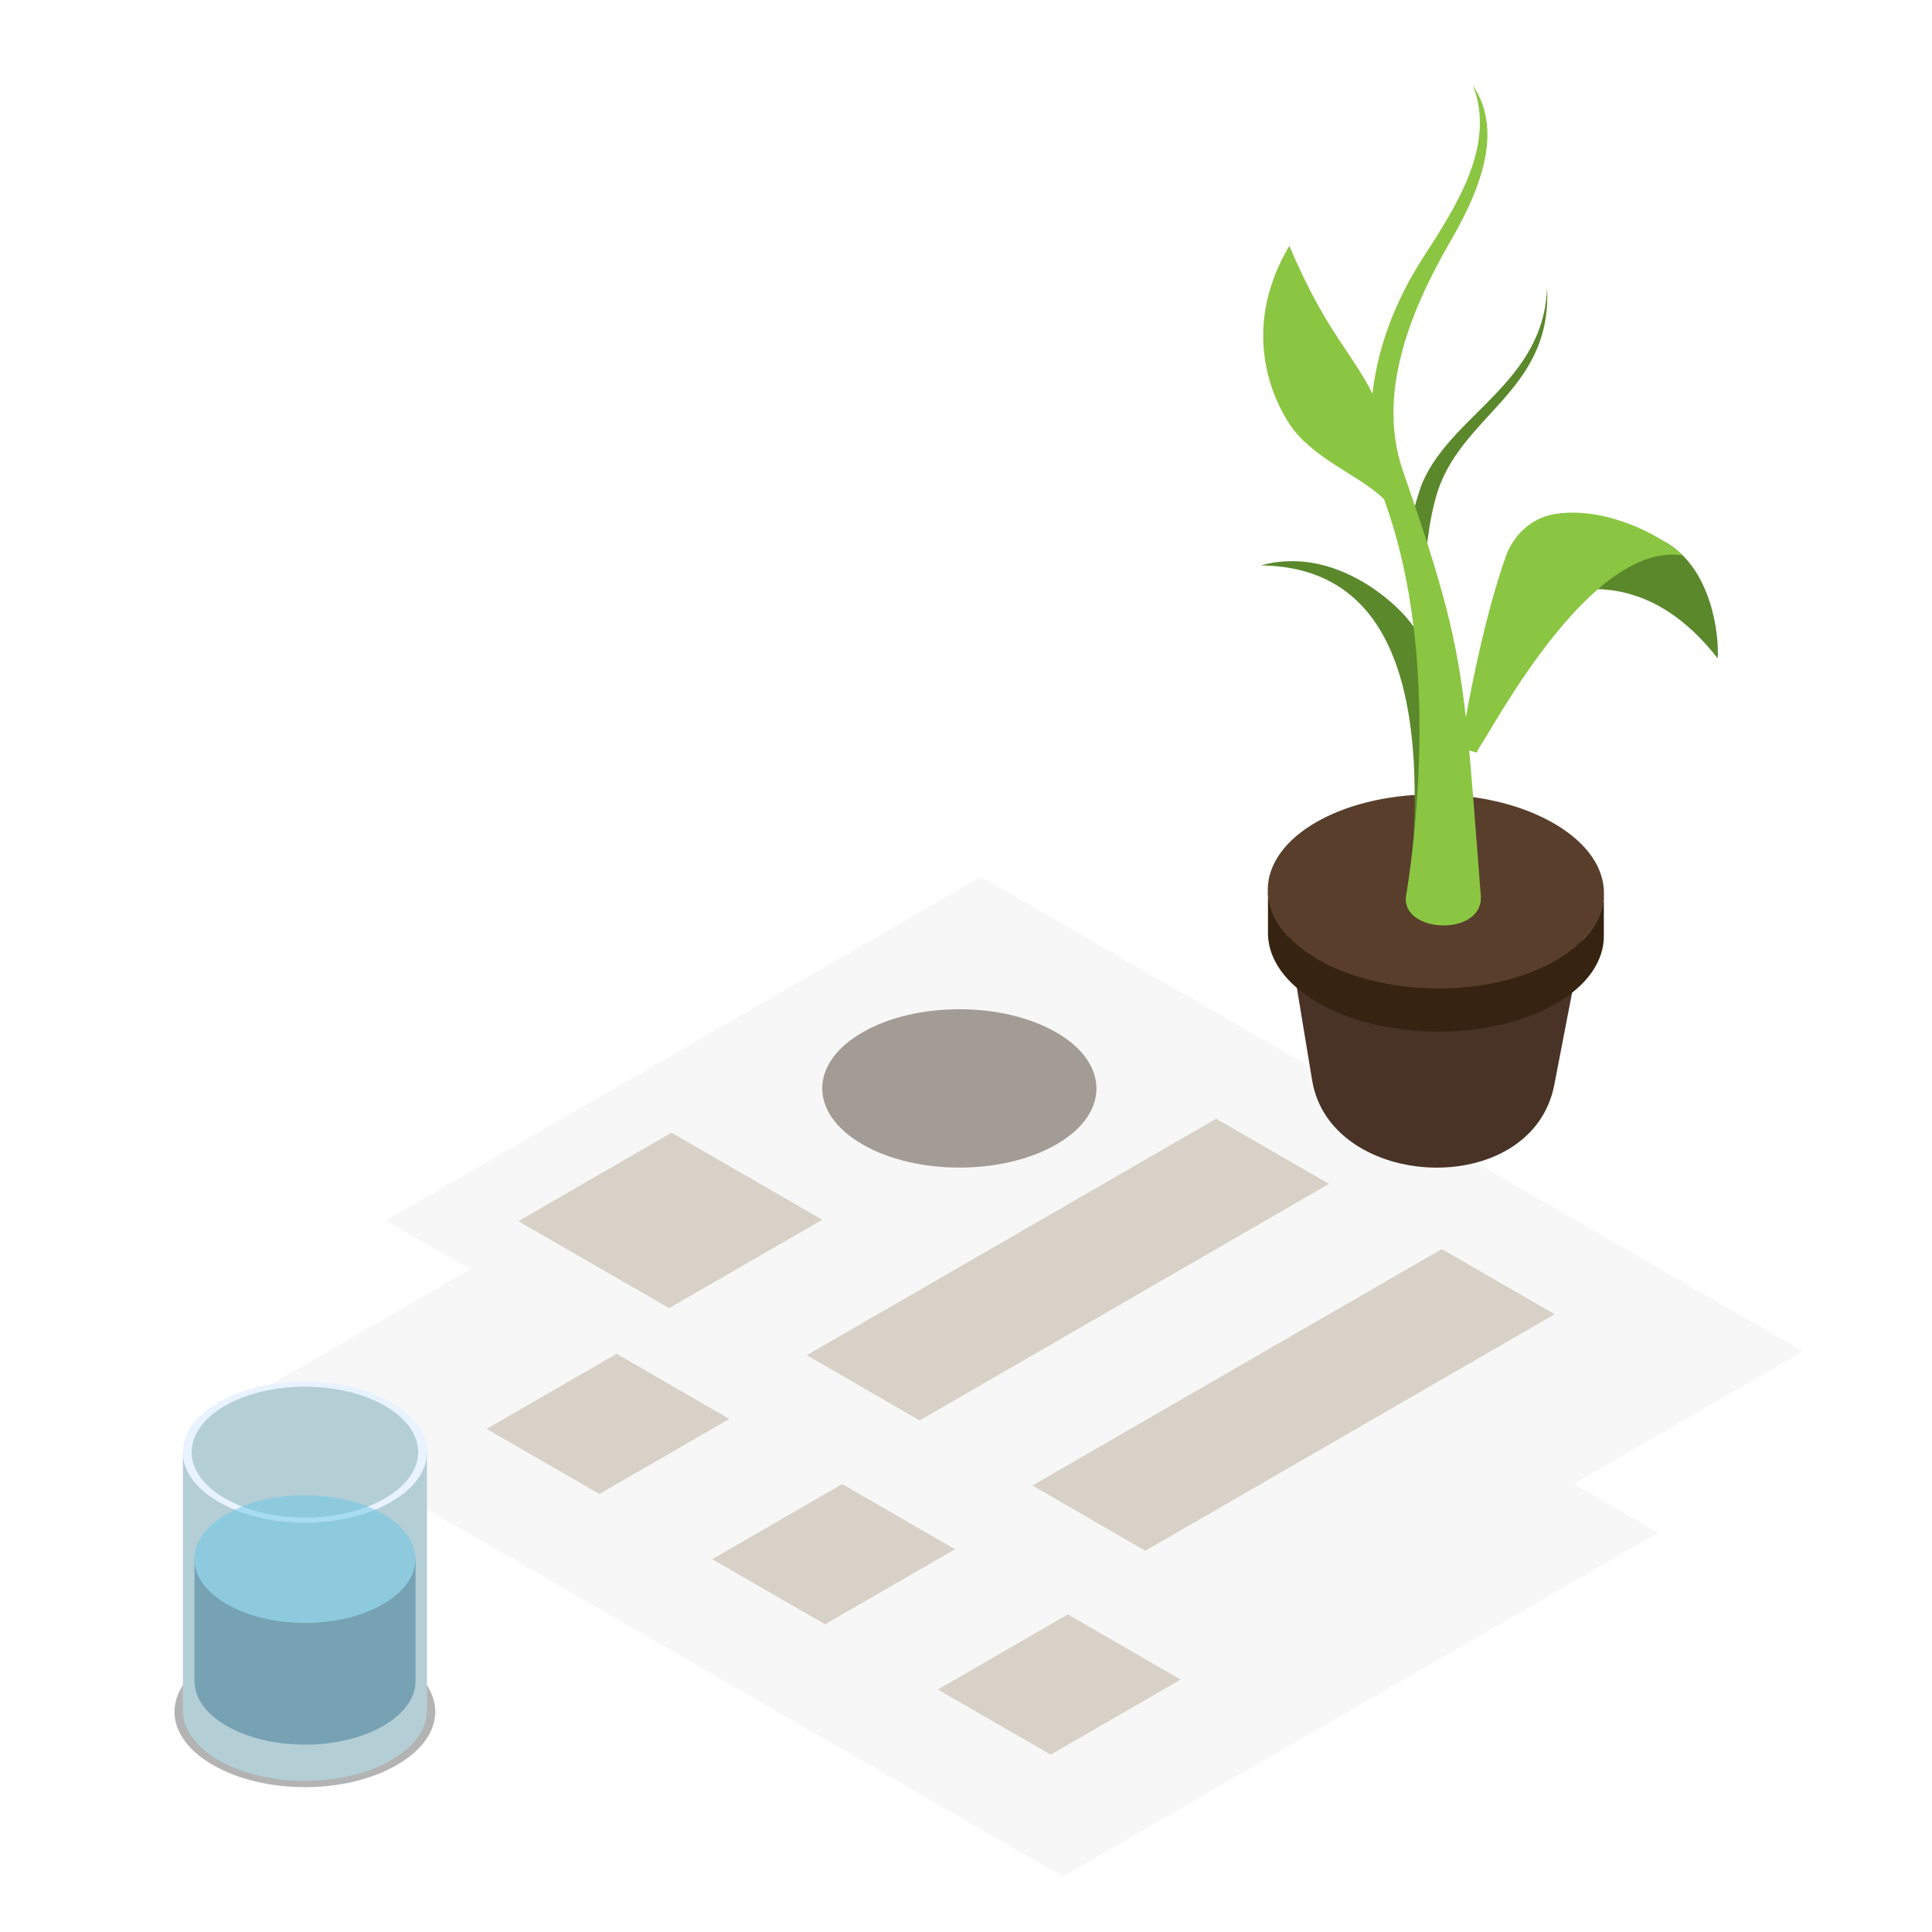 <?xml version="1.0" encoding="utf-8"?>
<!-- Generator: Adobe Illustrator 25.4.1, SVG Export Plug-In . SVG Version: 6.00 Build 0)  -->
<svg version="1.1" id="Layer_1" xmlns="http://www.w3.org/2000/svg" xmlns:xlink="http://www.w3.org/1999/xlink" x="0px" y="0px"
	 viewBox="0 0 50 50" style="enable-background:new 0 0 50 50;" xml:space="preserve">
<style type="text/css">
	.st0{fill:#F7F7F7;}
	.st1{fill:#D8D1C7;}
	.st2{fill:#A39C95;}
	.st3{opacity:0.3;}
	.st4{fill:#B4CED6;}
	.st5{fill:#E8F3FF;}
	.st6{opacity:0.5;}
	.st7{fill:#377691;}
	.st8{fill:#65C6E5;}
	.st9{fill:#493226;}
	.st10{fill:#593E2C;}
	.st11{fill:#5A882B;}
	.st12{fill:#8AC641;}
	.st13{fill:#372312;}
</style>
<g>
	<polygon class="st0" points="42.913,39.665 27.504,48.565 6.23,36.276 21.637,27.383 	"/>
	<polygon class="st1" points="37.784,39.291 27.192,45.41 24.272,43.724 34.866,37.602 	"/>
	<polygon class="st1" points="31.946,35.918 21.352,42.037 18.432,40.351 29.026,34.234 	"/>
	<polygon class="st1" points="26.106,32.545 15.513,38.664 12.593,36.98 23.186,30.861 	"/>
</g>
<g>
	<polygon class="st0" points="46.661,34.974 31.255,43.871 9.98,31.585 25.388,22.691 	"/>
	<path class="st2" d="M27.339,29.617c-1.389,0.801-3.631,0.801-5.018,0c-1.388-0.801-1.39-2.098-0.001-2.899
		c1.385-0.799,3.63-0.799,5.016,0C28.723,27.519,28.723,28.821,27.339,29.617z"/>
	<polygon class="st1" points="34.394,30.639 23.8,36.761 20.88,35.072 31.474,28.953 	"/>
	<polygon class="st1" points="40.234,34.012 29.64,40.134 26.72,38.445 37.314,32.326 	"/>
	<polygon class="st1" points="17.316,33.854 13.416,31.604 17.378,29.314 21.281,31.567 	"/>
</g>
<g>
	<path class="st3" d="M10.275,42.923c-1.315-0.762-3.449-0.762-4.77,0c-1.318,0.762-1.318,1.991,0,2.751
		c1.322,0.77,3.455,0.77,4.77,0C11.594,44.914,11.594,43.685,10.275,42.923z"/>
	<g>
		<path class="st4" d="M4.733,44.265v-6.683h6.317v6.683c0,0.468-0.309,0.93-0.926,1.289c-1.231,0.711-3.231,0.711-4.467,0
			C5.039,45.195,4.733,44.733,4.733,44.265z"/>
		<path class="st5" d="M5.657,38.867c1.236,0.722,3.236,0.722,4.467,0c1.235-0.708,1.235-1.863,0-2.574
			c-1.231-0.719-3.231-0.719-4.467,0C4.422,37.004,4.422,38.159,5.657,38.867z"/>
		<path class="st4" d="M9.963,36.384c-1.144-0.663-2.998-0.663-4.145,0c-1.144,0.663-1.144,1.732,0,2.392
			c1.147,0.666,3.001,0.666,4.145,0C11.108,38.116,11.108,37.047,9.963,36.384z"/>
	</g>
	<g class="st6">
		<path class="st7" d="M5.033,43.503v-3.155h5.721v3.155c0,0.422-0.282,0.845-0.839,1.165c-1.116,0.644-2.926,0.644-4.046,0
			C5.31,44.348,5.033,43.925,5.033,43.503z"/>
		<path class="st8" d="M5.868,41.514c1.12,0.65,2.93,0.65,4.046,0c1.116-0.642,1.116-1.687,0-2.331c-1.116-0.65-2.926-0.65-4.046,0
			C4.75,39.827,4.75,40.872,5.868,41.514z"/>
	</g>
</g>
<g>
	<path class="st9" d="M33.16,23.126l0.798,4.832c0.473,2.866,5.688,3.118,6.268,0.112l0.925-4.792L33.16,23.126z"/>
	<path id="Cylinder_face_112_" class="st10" d="M40.212,24.888c1.712-0.958,1.734-2.548,0.048-3.552
		c-1.685-1.004-4.44-1.041-6.152-0.083c-1.712,0.958-1.734,2.548-0.048,3.552C35.746,25.808,38.501,25.846,40.212,24.888z"/>
	<g>
		<g>
			<path class="st11" d="M35.772,15.399c-0.455-0.352-1.675-1.171-3.139-0.767c2.884,0.041,4.526,2.367,3.813,8.66
				c0.327-0.412,0.769-3.633,0.788-4.207C37.284,17.577,37.111,16.435,35.772,15.399z"/>
			<path class="st11" d="M36.421,14.63c0.057,0.011,0.08-0.046,0.117-0.074c0.576-0.431,0.283-0.413,0.614-1.655
				c0.577-2.165,3.026-2.723,2.886-5.466c-0.076,2.463-2.464,3.279-3.228,5.062C36.699,12.752,36.156,14.581,36.421,14.63z"/>
			<path class="st11" d="M43.108,14.033c-0.32-0.184-3.023-0.351-3.147-0.259c-0.234,0.175-0.833,0.436-0.721,0.688
				c0.102,0.229,0.326,0.449,0.479,0.649c0.154,0.201,0.296,0.431,0.476,0.609c0.137,0.136,0.469-0.536,0.655-0.483
				c0.243,0.069,1.927-0.354,3.604,1.802C44.492,16.433,44.304,14.723,43.108,14.033z"/>
		</g>
		<path class="st12" d="M40.208,13.309c-0.583,0.104-1.04,0.538-1.239,1.096c-0.507,1.426-0.875,3.289-1.033,4.162
			c-0.233-2.066-0.58-3.367-1.628-6.379c-0.711-2.044,0.251-4.258,1.243-5.968c0.937-1.616,1.27-2.966,0.564-4.015
			c0.614,1.544-0.427,3.132-1.295,4.477c-0.588,0.911-1.149,2.133-1.3,3.507c-0.042-0.081-0.083-0.161-0.131-0.246
			c-0.576-1.019-1.135-1.513-2.022-3.58c-1.311,2.21-0.376,4.037,0.004,4.611c0.602,0.908,1.848,1.34,2.451,1.949
			c0.009,0.025,0.015,0.051,0.024,0.076c1.472,4.069,0.716,9.14,0.537,10.222c-0.072,0.938,1.965,1.008,1.943-0.005
			c-0.126-1.601-0.211-2.799-0.304-3.795c0.008,0.002,0.014,0.005,0.023,0.008c0.262,0.064,0.129,0.076,0.245-0.09
			c0.376-0.543,2.891-5.357,5.274-4.963C42.787,13.697,41.366,13.102,40.208,13.309z"/>
	</g>
	<path class="st13" d="M41.507,23.07c0.018,0.663-0.412,1.324-1.294,1.817c-1.712,0.958-4.466,0.921-6.152-0.083
		c-0.817-0.487-1.229-1.111-1.246-1.734v1.117c0.017,0.623,0.429,1.248,1.246,1.734c1.685,1.004,4.44,1.041,6.152,0.083
		c0.882-0.493,1.312-1.155,1.294-1.817V23.07z"/>
</g>
</svg>
